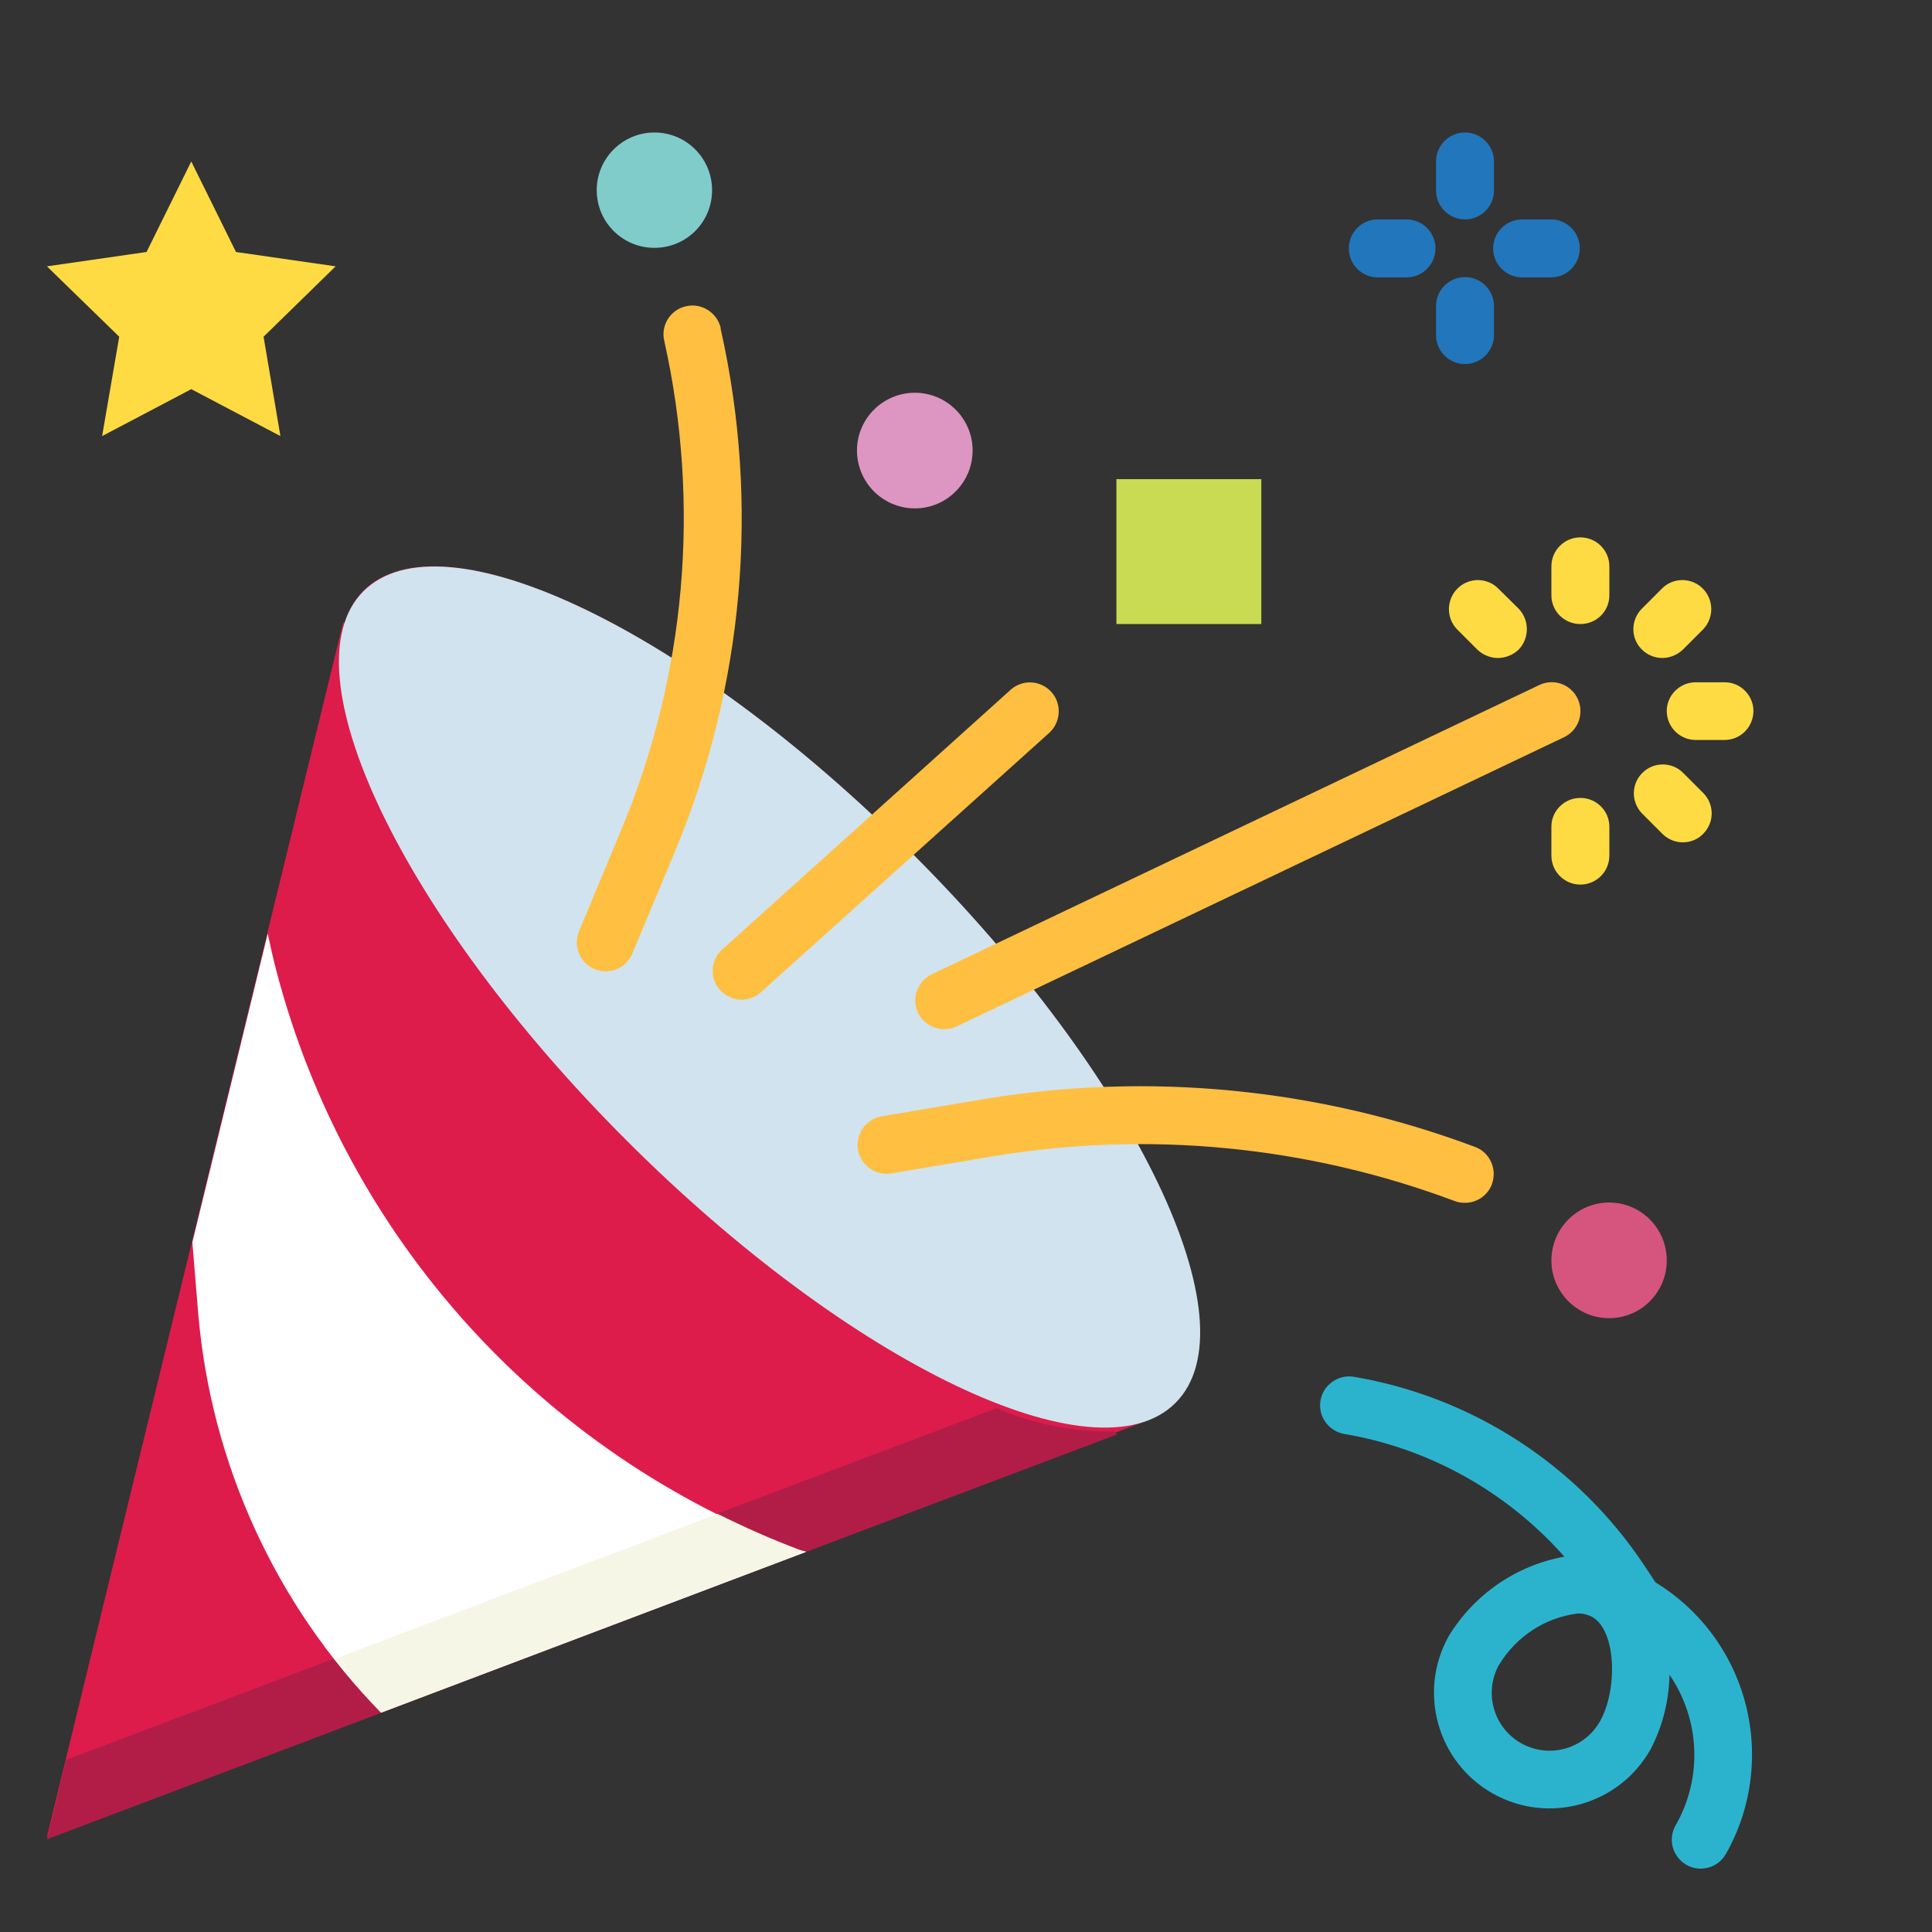 <svg width="7" height="7" viewBox="0 0 7 7" fill="none" xmlns="http://www.w3.org/2000/svg">
<rect x="0" y="0" width="7" height="7" fill="#333333" stroke="none"/>
<path d="M3.305 3.094C2.493 2.281 1.602 1.855 1.316 2.141C1.284 2.174 1.261 2.214 1.248 2.258L1.244 2.253L0.97 3.375L0.697 4.493L0.374 5.817L0.17 6.655L1.381 6.197L2.92 5.615L4.149 5.15L4.147 5.148C4.189 5.135 4.226 5.113 4.257 5.083C4.544 4.797 4.118 3.906 3.305 3.094Z" fill="#DD1C4B"/>
<path d="M3.307 3.094C2.495 2.281 1.604 1.855 1.317 2.142C1.031 2.428 1.457 3.319 2.269 4.131C3.082 4.944 3.973 5.37 4.259 5.083C4.546 4.797 4.119 3.906 3.307 3.094Z" fill="#D1E3EE"/>
<path d="M4.037 5.186C3.891 5.189 3.745 5.16 3.611 5.102L2.607 5.481L1.066 6.064L0.24 6.376L0.17 6.664L1.381 6.206L2.92 5.623L4.048 5.197L4.037 5.186Z" fill="#B21D48"/>
<path d="M5.306 4.358C5.293 4.358 5.281 4.356 5.269 4.351C4.737 4.152 4.162 4.096 3.601 4.189L3.227 4.252C3.17 4.26 3.117 4.22 3.108 4.163C3.101 4.107 3.138 4.056 3.192 4.045L3.567 3.982C4.164 3.883 4.776 3.943 5.343 4.155C5.397 4.174 5.425 4.234 5.406 4.289C5.391 4.331 5.351 4.359 5.306 4.358Z" fill="#FFBF41"/>
<path d="M3.421 3.729C3.363 3.729 3.316 3.682 3.316 3.624C3.317 3.584 3.34 3.547 3.376 3.53L5.577 2.482C5.629 2.457 5.691 2.479 5.716 2.531C5.741 2.584 5.719 2.646 5.667 2.671L3.466 3.719C3.452 3.726 3.436 3.729 3.421 3.729Z" fill="#FFBF41"/>
<path d="M2.195 3.519C2.181 3.519 2.167 3.517 2.154 3.511C2.101 3.489 2.076 3.428 2.098 3.374V3.374L2.25 3.009C2.485 2.448 2.539 1.829 2.407 1.236C2.393 1.18 2.428 1.123 2.484 1.11C2.54 1.096 2.597 1.131 2.611 1.187C2.611 1.188 2.611 1.19 2.611 1.191C2.754 1.826 2.695 2.489 2.444 3.089L2.291 3.455C2.275 3.494 2.237 3.519 2.195 3.519Z" fill="#FFBF41"/>
<path d="M5.83 4.776C5.946 4.776 6.039 4.682 6.039 4.567C6.039 4.451 5.946 4.357 5.83 4.357C5.715 4.357 5.621 4.451 5.621 4.567C5.621 4.682 5.715 4.776 5.83 4.776Z" fill="#D5557E"/>
<path d="M3.315 1.842C3.43 1.842 3.524 1.748 3.524 1.632C3.524 1.517 3.43 1.423 3.315 1.423C3.199 1.423 3.105 1.517 3.105 1.632C3.105 1.748 3.199 1.842 3.315 1.842Z" fill="#DD95C1"/>
<path d="M2.371 0.898C2.256 0.898 2.162 0.805 2.162 0.689C2.162 0.574 2.256 0.48 2.371 0.48C2.487 0.48 2.58 0.574 2.58 0.689C2.58 0.805 2.487 0.898 2.371 0.898Z" fill="#7FCCCB"/>
<path d="M5.308 1.319C5.25 1.319 5.203 1.272 5.203 1.214V1.109C5.203 1.051 5.25 1.004 5.308 1.004C5.366 1.004 5.413 1.051 5.413 1.109V1.214C5.413 1.272 5.366 1.319 5.308 1.319Z" fill="#2276BB"/>
<path d="M5.308 0.795C5.25 0.795 5.203 0.748 5.203 0.69V0.585C5.203 0.527 5.25 0.48 5.308 0.48C5.366 0.48 5.413 0.527 5.413 0.585V0.69C5.413 0.748 5.366 0.795 5.308 0.795Z" fill="#2276BB"/>
<path d="M5.62 1.005H5.515C5.457 1.005 5.41 0.958 5.41 0.9C5.41 0.842 5.457 0.795 5.515 0.795H5.62C5.677 0.795 5.724 0.842 5.724 0.9C5.724 0.958 5.677 1.005 5.62 1.005Z" fill="#2276BB"/>
<path d="M5.096 1.005H4.991C4.934 1.005 4.887 0.958 4.887 0.9C4.887 0.842 4.934 0.795 4.991 0.795H5.096C5.154 0.795 5.201 0.842 5.201 0.9C5.201 0.958 5.154 1.005 5.096 1.005Z" fill="#2276BB"/>
<path d="M1.002 3.52C0.99 3.475 0.98 3.429 0.97 3.383L0.697 4.501L0.718 4.757C0.764 5.302 0.998 5.814 1.38 6.205L2.92 5.623C2.912 5.62 2.903 5.619 2.895 5.616C1.961 5.266 1.255 4.484 1.002 3.52Z" fill="white"/>
<path d="M2.921 5.622C2.913 5.62 2.904 5.618 2.896 5.615C2.795 5.577 2.696 5.533 2.6 5.485L1.213 6.01C1.265 6.078 1.322 6.143 1.382 6.205L2.921 5.622Z" fill="#F6F6E7"/>
<path d="M4.57 1.736V2.261H4.045V1.736H4.57Z" fill="#C9DA53"/>
<path d="M2.687 3.622C2.629 3.622 2.582 3.575 2.582 3.518C2.582 3.488 2.595 3.46 2.617 3.44L3.663 2.498C3.707 2.46 3.773 2.465 3.811 2.509C3.847 2.551 3.844 2.615 3.803 2.654L2.757 3.595C2.737 3.613 2.713 3.622 2.687 3.622Z" fill="#FFBF41"/>
<path d="M5.726 3.205C5.668 3.205 5.621 3.158 5.621 3.1V2.995C5.621 2.938 5.668 2.891 5.726 2.891C5.784 2.891 5.831 2.938 5.831 2.995V3.1C5.831 3.158 5.784 3.205 5.726 3.205Z" fill="#FFDB43"/>
<path d="M6.097 3.052C6.07 3.052 6.043 3.041 6.023 3.021L5.949 2.947C5.909 2.905 5.91 2.839 5.952 2.799C5.992 2.76 6.057 2.76 6.097 2.799L6.171 2.873C6.212 2.914 6.212 2.98 6.171 3.021C6.152 3.041 6.125 3.052 6.097 3.052Z" fill="#FFDB43"/>
<path d="M6.249 2.681H6.144C6.086 2.681 6.039 2.634 6.039 2.576C6.039 2.519 6.086 2.472 6.144 2.472H6.249C6.306 2.472 6.353 2.519 6.353 2.576C6.353 2.634 6.306 2.681 6.249 2.681Z" fill="#FFDB43"/>
<path d="M6.023 2.384C5.965 2.384 5.918 2.337 5.918 2.28C5.918 2.252 5.929 2.225 5.949 2.205L6.023 2.131C6.064 2.091 6.131 2.092 6.171 2.134C6.21 2.175 6.21 2.239 6.171 2.28L6.097 2.354C6.077 2.373 6.05 2.384 6.023 2.384Z" fill="#FFDB43"/>
<path d="M5.726 2.261C5.668 2.261 5.621 2.215 5.621 2.157V2.052C5.621 1.994 5.668 1.947 5.726 1.947C5.784 1.947 5.831 1.994 5.831 2.052V2.157C5.831 2.215 5.784 2.261 5.726 2.261Z" fill="#FFDB43"/>
<path d="M5.427 2.384C5.4 2.384 5.373 2.373 5.353 2.354L5.279 2.28C5.239 2.238 5.24 2.172 5.282 2.131C5.323 2.092 5.387 2.092 5.427 2.131L5.502 2.205C5.542 2.246 5.542 2.313 5.502 2.354C5.482 2.373 5.455 2.384 5.427 2.384Z" fill="#FFDB43"/>
<path d="M0.693 0.585L0.855 0.913L1.216 0.965L0.955 1.22L1.016 1.58L0.693 1.41L0.37 1.58L0.432 1.22L0.17 0.965L0.531 0.913L0.693 0.585Z" fill="#FFDB43"/>
<path d="M6.32 6.157C6.27 5.98 6.155 5.829 5.998 5.733L5.955 5.668C5.713 5.306 5.332 5.06 4.903 4.988C4.846 4.98 4.792 5.02 4.784 5.077C4.776 5.132 4.813 5.184 4.868 5.195C5.178 5.247 5.46 5.405 5.668 5.64C5.493 5.672 5.341 5.777 5.249 5.928C5.136 6.13 5.208 6.386 5.41 6.499C5.613 6.612 5.868 6.539 5.981 6.337C6.024 6.254 6.047 6.162 6.049 6.068C6.16 6.23 6.169 6.442 6.072 6.612C6.042 6.662 6.059 6.726 6.109 6.756C6.158 6.785 6.223 6.769 6.252 6.719C6.253 6.718 6.254 6.716 6.255 6.714C6.35 6.545 6.373 6.344 6.32 6.157ZM5.798 6.235C5.742 6.336 5.615 6.373 5.513 6.317C5.412 6.261 5.375 6.134 5.431 6.032C5.431 6.032 5.432 6.031 5.432 6.031C5.494 5.929 5.598 5.861 5.716 5.846C5.734 5.845 5.752 5.85 5.768 5.858C5.857 5.907 5.861 6.121 5.798 6.235Z" fill="#2BB3CE"/>
</svg>

